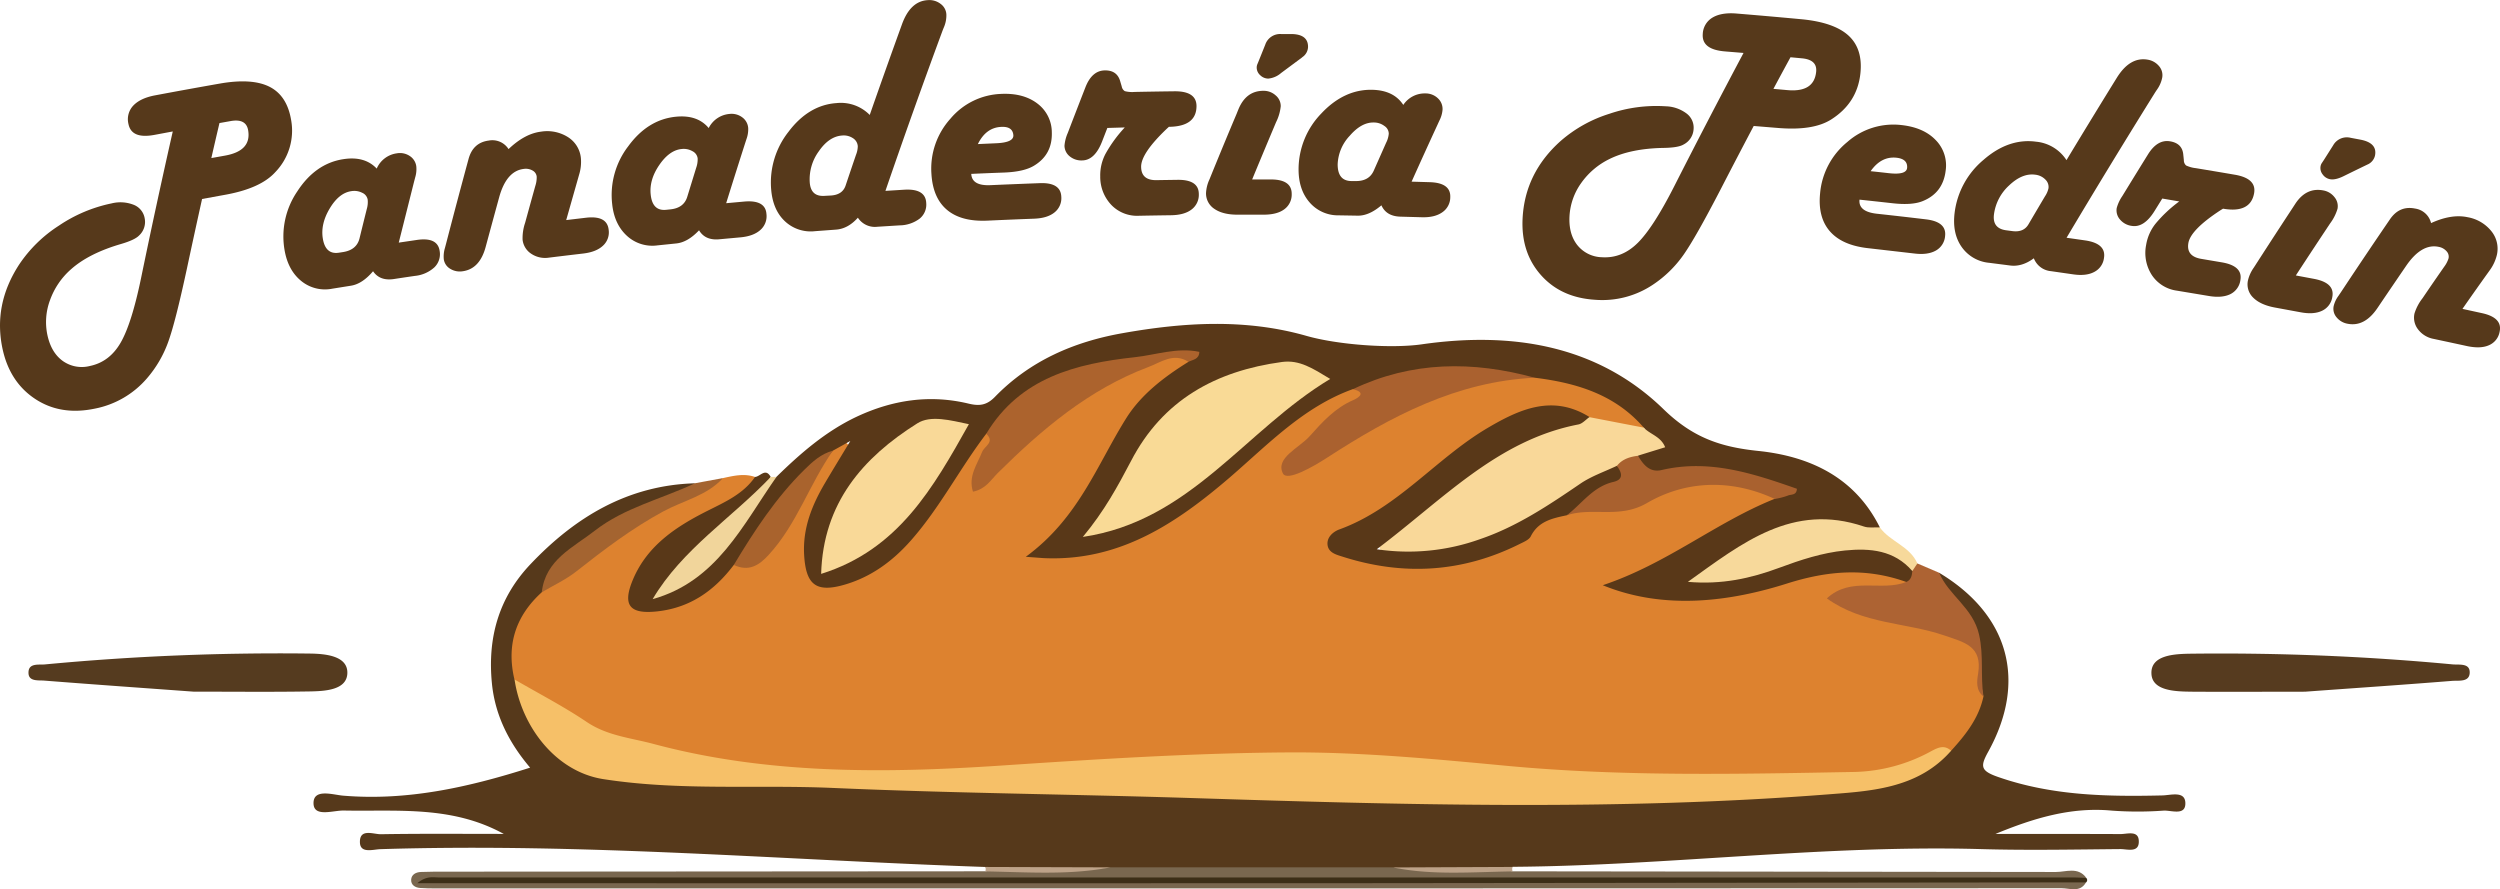 <svg id="Layer_1" data-name="Layer 1" xmlns="http://www.w3.org/2000/svg" viewBox="0 0 934.91 332.59"><defs><style>.cls-1{fill:#dd822f;}.cls-2{fill:#56391b;}.cls-3{fill:#593818;}.cls-4{fill:#79674f;}.cls-5{fill:#553b1f;}.cls-6{fill:#563b1f;}.cls-7{fill:#3c2e17;}.cls-8{fill:#f7d99b;}.cls-9{fill:#ad6333;}.cls-10{fill:#a46430;}.cls-11{fill:#f1d59b;}.cls-12{fill:#bea389;}.cls-13{fill:#bda288;}.cls-14{fill:#f6c068;}.cls-15{fill:#f9d899;}.cls-16{fill:#aa612f;}.cls-17{fill:#ac632d;}.cls-18{fill:#a9612f;}.cls-19{fill:#a9632d;}.cls-20{fill:#f9da96;}.cls-21{fill:#f9d998;}</style></defs><title>logo</title><path class="cls-1" d="M466.54,476.68c4-.87,7.94-1.83,12-.42,1.6,5.54-3.36,6.7-6.26,8.93-7.54,5.79-16.93,8.6-24.15,15-4.86,4.34-9.68,8.65-11.95,14.93-2.53,7-.37,9.08,6.9,8.25,11.34-1.29,18.6-9.07,26.67-15.68,10.89.15,16.33-7.51,20.14-15.72,4.59-9.87,10.86-18.46,17-27.26,2-1.46,4.28-2.83,6.35-.64,1.61,1.68.43,3.87-.37,5.71-1.78,4.06-4.27,7.73-6.52,11.54a41.55,41.55,0,0,0-6.15,24.33c.53,8.25,3,10.24,11.1,7.83,9.35-2.78,17-8.37,23.48-15.6,7.77-8.65,13.55-18.7,20.15-28.17,2.69-3.85,4.69-8.39,9.45-10.38,4.29.14,3.88,2.95,3.08,5.72-.94,3.23-3.19,6-3.24,10,10.86-10.84,23-20.06,35.09-29.29,9.1-6.93,19.6-10.77,30-14.76,3.69-1.42,9.2-4.86,12.08,2.1a4.55,4.55,0,0,1-1.28,2.72c-17,12.47-27.3,30-36.44,48.4-3.82,7.7-9.91,13.77-16.43,19.46,24.65-.19,43.09-8.09,65.24-27.86a399.5,399.5,0,0,1,34.06-27.65c4.71-3.36,9.49-6.72,15.66-6.77,8,2.88,3.79,6.36.08,8.94-8.08,5.62-14.68,12.65-20.9,20.23a83.55,83.55,0,0,0,22.55-11.52C724,445,746.5,438.33,770.72,436.45c12.16.28,22.91,5,33.12,10.94,3.94,2.3,8.32,4.91,7.17,10.85-7.26,3.61-13.81-.12-20.56-1.92-11.9-6.12-23.19-3.42-34.1,2.65-8.37,4.65-15.83,10.67-23.12,16.83-9.13,7.72-18.1,15.57-29.62,19.72-2.39.86-5.62,2-5.12,5.44.4,2.68,3.32,3.38,5.58,3.83,22.95,4.57,45.23,4.76,64.68-11a29.58,29.58,0,0,1,13.89-6c15.06,0,28.76-5.27,42.91-9.63,11.66-3.6,24.5-3.38,35,5.57-.68,4-4.08,5.19-7.11,6.65-16.26,7.83-30.56,19.23-47.68,25.9,9.72,1.91,19,4.37,29,2.54,13.69-2.5,27.36-4.41,40.76-8.84,11.38-3.77,23.59-3.25,34,4.9,0,5.34-4.16,4.5-7.25,4.64a113.08,113.08,0,0,0-17.13,1.79c5,3.32,9.23,5.14,13.92,5.34,10.71.44,20.05,5.9,30.33,8,6,1.21,9.09,5.56,9.25,11.78a60.21,60.21,0,0,0,1.1,12.12c-1.47,9.92-5.21,18.24-15.51,21.93-21.37,9.92-44.06,10.14-67.05,10.27-43.4.24-86.59-2.25-129.83-5.74-51.09-4.11-102.21-2.27-153.28,2.49-26.51,2.46-53.22,1.56-79.83.19-17.41-.9-34.42-4.43-51.58-7.33-20.82-3.51-37.23-14.43-53.76-25.92-7.53-11.09-4.66-25,7.39-36.06,17.16-10.14,31.39-24.6,49.7-33.21C452.74,481.92,460,480.2,466.54,476.68Z" transform="translate(-196.18 -297.89)"/><path class="cls-2" d="M925.83,578.64c5.41-5.94,10.36-12.16,12.09-20.3-2.19-8.56.36-17.91-5.38-26.07-2.3-3.26-4.76-6.4-7.11-9.63s-6.12-5.73-4.07-10.55c26.1,15.67,33,40.51,18.3,67-3,5.44-2.81,7.07,3.74,9.36,20.08,7,40.64,7.39,61.45,6.9,3.07-.07,8.35-1.76,8.57,2.68.25,5.06-5.14,2.87-8.08,3a133.06,133.06,0,0,1-19.46,0c-15.29-1.44-29.39,2.91-43.44,8.71,15.59,0,31.17,0,46.76.06,2.47,0,6.54-1.42,6.8,2.34.35,4.89-4.26,3.26-6.88,3.28-17.43.16-34.86.51-52.27,0-58.49-1.64-116.61,6.19-175,6.63-5.42,4.22-11.79,2.54-17.79,2.7-9.2.24-18.41.06-27.61.09q-52.11-.06-104.21,0c-12.05,0-24.1,0-36.15,0-4,0-8.1.18-11.43-2.73-75.4-2.61-150.68-9.05-226.23-6.66-2.7.08-7.52,1.72-7.65-2.51-.16-5.44,5.12-3,7.94-3.08,15-.26,30-.12,45.84-.12-19.42-10.68-39.77-8.34-59.79-8.74-4-.08-11.25,2.63-11.34-2.66-.11-5.7,7.25-3.23,11-2.91,23.83,2,46.58-3,70-10.47-7.54-8.88-13-19.05-14.26-31.24-1.75-17.18,2.44-32.25,14.41-44.86,16.74-17.64,36.39-29.49,61.47-30.24-4.06,7.07-12.09,7.46-18.42,10.46-15.29,7.25-29.13,16.06-38.86,30.31-9.76,8.87-13.27,19.7-10.2,32.6,2.61,3.59,5.29,7.22,7,11.28C402.24,579,414.9,585.49,431,587a57.14,57.14,0,0,0,7.15.5c35.85-1,71.63,1.85,107.45,2.51,55.24,1,110.55,1.87,165.72,4.39,59.84,2.74,119.32-.28,178.89-4.14C903.16,589.42,914.4,583.9,925.83,578.64Z" transform="translate(-196.18 -297.89)"/><path class="cls-3" d="M909.05,515.52c-15-5.35-29.14-4.31-44.67.61-20.52,6.49-45.39,10.21-68.83.61,24.12-8.06,42.41-23.57,64.34-32.32,3.73-3.49.54-4.18-2.06-4.77-12.12-2.78-24.21-5.8-36.83-3.84-5.7.89-10.92.49-12.93-6.32,1.65-3.72,6.19-6.74,2.82-11.68-10.76-12.44-25.24-16.75-40.82-18.67-16.45-1.37-32.89-1.34-49.23,1.26-6.24,1-12.4,2.52-18.72,3-18.45,6.64-31.71,20.67-46,33C636,493.68,614.9,507.74,587,506.63c-1.21-.05-2.42-.17-7.22-.52,19.74-14.41,26.65-34.4,37.55-51.79,5.61-8.95,14.24-15.49,23.29-21.12.31-5.1-3.48-3.16-5.34-2.57-9,2.86-18.47,3.83-27.66,5.89-13,2.93-25.51,6.87-34.32,17.94A17.32,17.32,0,0,1,565,460.1c-9.86,12.95-17.31,27.59-28.15,39.88-6.92,7.86-15.07,13.79-25.08,16.63-10.53,3-14.23-.19-14.87-11.17-.58-10,2.92-18.64,7.82-26.95,2.66-4.52,5.41-9,9.44-15.68l-6.49,3.61c-9.93,10.66-20.7,20.63-27.84,33.59a21.48,21.48,0,0,1-9.24,9.15c-7.23,9.57-16.26,16-28.59,17.36-10.38,1.14-13.23-2.23-9.05-12.06,5.37-12.62,16.12-19.66,27.78-25.53,6.6-3.32,13.39-6.3,17.8-12.67,2-.16,3.91-3.56,5.87,0-4.93,8.71-11.91,15.52-19.65,21.74a115.85,115.85,0,0,0-19,19.62c7.72-3.67,14.4-8.51,19.5-15.45,6.63-9,12.86-18.42,21.33-26,9-8.8,18.43-17,30-22.46,13.45-6.29,27.34-8.36,41.78-4.89,4.13,1,6.84.62,9.91-2.54,13.06-13.43,29.37-20.54,47.62-23.78,23-4.1,46.06-5.51,68.87,1,11.59,3.31,31.51,4.82,43.14,3.15,33.57-4.82,65.6.19,90.38,24.27,11,10.69,21.42,14.16,35.48,15.61,19.18,2,36.06,9.81,45.38,28.53-1,4-4.38,2.85-6.57,2.3-19.78-4.95-36.91.44-52.42,12.79a13.35,13.35,0,0,1-5,2.48,97.06,97.06,0,0,0,15.48-2.34c5.27-1.35,10.43-3.07,15.59-4.8,8.08-2.7,16.32-5.15,24.85-5.19,8.77-.05,17,1.95,21.3,11C912.47,513.7,912.24,515.81,909.05,515.52Z" transform="translate(-196.18 -297.89)"/><path class="cls-4" d="M611.48,622.25l105.63,0c14.87,2,29.89-.84,44.75,1.48q101.6.07,203.19.25c3.75,0,8.18-2,11.28,2.12-2.92,1.46-6.05.82-9.08.82q-303.32,0-606.63,0c-2.72,0-5.47.32-7.53-.26,3.42.75,7.53.29,11.6.29q299.73,0,599.46.07c4.05,0,8.2-.85,12.15.81-2.26,4-6.12,2.21-9.22,2.22q-303.83.13-607.67.07c-2.05,0-4.1,0-6.14-.16-1.87-.13-3.43-1.15-3.33-3.09s1.78-2.81,3.61-2.89c3.07-.13,6.15-.11,9.22-.12l201.87-.14C580.2,621.44,595.92,624.27,611.48,622.25Z" transform="translate(-196.18 -297.89)"/><path class="cls-5" d="M268.52,556.54c-18.37-1.34-37.09-2.66-55.81-4.13-2.2-.17-5.71.37-5.87-2.69-.21-4,3.71-3.15,6.12-3.36a931.77,931.77,0,0,1,99.25-4.06c5.75.09,14,.86,13.87,7.27s-8.39,6.79-14.13,6.89C297.61,556.71,283.26,556.54,268.52,556.54Z" transform="translate(-196.18 -297.89)"/><path class="cls-6" d="M1058.2,556.56c-14.23,0-28.22.1-42.21,0-6.13-.06-15-.22-15.25-6.74-.32-7,8.65-7.38,14.56-7.47a926.22,926.22,0,0,1,98.11,4c2.45.22,6.51-.58,6.35,3.17-.15,3.58-4.2,2.78-6.69,3C1094.72,554,1076.35,555.23,1058.2,556.56Z" transform="translate(-196.18 -297.89)"/><path class="cls-7" d="M976.3,627.87q-136.29.15-272.57.3-169.59.06-339.18,0H352.26c3.41-2.86,5.91-2.14,8.21-2.14q305.37,0,610.74,0c1.7,0,3.41.1,5.12.15A1.11,1.11,0,0,1,976.3,627.87Z" transform="translate(-196.18 -297.89)"/><path class="cls-8" d="M911.32,511.43c-6.79-7.82-15.78-8.61-25.18-7.68-8.52.85-16.62,3.52-24.6,6.48-10.63,3.95-21.49,6.37-34.16,5.25,20.3-14.51,39.14-29.74,65.87-20.68,1.8.61,3.93.23,5.91.32,3.86,5.35,11.24,7,14.05,13.47C914.61,510.89,913.12,511.27,911.32,511.43Z" transform="translate(-196.18 -297.89)"/><path class="cls-9" d="M911.32,511.43l1.89-2.83,8.15,3.49c3.58,8.5,12.62,13,14.92,23.13,1.79,7.91.48,15.49,1.64,23.12-2.88-2.3-2.48-5.63-2-8.52,1.65-10.31-5-11.68-12.78-14.34-14.25-4.87-30.3-4.09-43.78-13.81,9-8.38,20.41-2.42,29.71-6.15C910.88,514.75,911.18,513.14,911.32,511.43Z" transform="translate(-196.18 -297.89)"/><path class="cls-10" d="M398.79,519.38c1.32-12.18,11.75-16.73,19.78-23,11.1-8.67,25-11.85,37.5-17.77l10.47-1.93c-6,6.6-14.85,8.4-22.3,12.45-11.75,6.36-22.18,14.29-32.58,22.48C407.76,514.68,403.11,516.82,398.79,519.38Z" transform="translate(-196.18 -297.89)"/><path class="cls-11" d="M486.56,476.21c-12.65,18-22.26,39-46.32,45.74,11.07-18.7,29.58-30.33,44.16-45.69Z" transform="translate(-196.18 -297.89)"/><path class="cls-12" d="M611.48,622.25c-15.53,3-31.2,1.77-46.84,1.51a2.32,2.32,0,0,0,0-1.66Z" transform="translate(-196.18 -297.89)"/><path class="cls-13" d="M761.86,623.76c-14.94.2-29.92,1.56-44.75-1.48l44.73-.19A2.29,2.29,0,0,0,761.86,623.76Z" transform="translate(-196.18 -297.89)"/><path class="cls-14" d="M925.83,578.64c-11.93,13.65-28.65,15-44.78,16.22-80.08,6.31-160.24,4-240.39,1.43-44.34-1.4-88.71-1.78-133-3.74-28.59-1.26-57.29,1.15-85.81-3.29-18-2.79-30.71-19.88-33.25-37.28,9,5.25,18.35,10.07,27,15.9,7.69,5.18,16.42,5.93,24.91,8.2,42.43,11.38,85.93,11,128.9,8.18,36.24-2.42,72.5-4.76,108.73-5,27.39-.15,54.87,2.52,82.28,5.09,43.13,4,86.5,3,129.76,2.21a62.5,62.5,0,0,0,28.29-7.8C921.1,577.36,923.31,576.38,925.83,578.64Z" transform="translate(-196.18 -297.89)"/><path class="cls-15" d="M810.89,457.81c2.37,2.55,6.41,3.27,8,7.34l-10.18,3.14c-2,3.13-5.37,4.45-8.31,6.36-12.06,6.2-23.22,13.91-34.79,20.92-14.13,8.58-29.93,10.5-45.89,11.76a7.26,7.26,0,0,1-7-3.35c-1.62-2.56-.43-4.84,1.41-6.34,22.57-18.37,43.48-39.62,74.42-43.75a13.87,13.87,0,0,1,2,0Z" transform="translate(-196.18 -297.89)"/><path class="cls-3" d="M790.6,453.85c-1.38.95-2.65,2.48-4.16,2.77-30.38,5.86-50.64,28.08-75.4,46.67a79.5,79.5,0,0,0,38.71-3.81c13.67-4.66,25.56-12.62,37.4-20.7,4.15-2.84,9.1-4.5,13.69-6.7,6.5,3.17,3,6.14-.51,8.35a151.91,151.91,0,0,1-18.21,10.15c-5.36,1.13-10.65,2.2-13.49,7.89-.66,1.31-2.63,2.09-4.14,2.85-21.41,10.7-43.52,12-66.22,4.75-2.22-.71-5-1.38-5.57-4-.64-3.18,2.06-5.37,4.39-6.21,21.76-7.91,36.1-26.54,55.39-37.92C764.43,450.9,776.83,445.26,790.6,453.85Z" transform="translate(-196.18 -297.89)"/><path class="cls-16" d="M702.12,443.43c22.08-10.52,44.81-10.64,68-4.28-29.15,1.38-53.79,14.43-77.56,29.84-5.3,3.44-15,9-16.59,6-3-5.85,6-9.52,10-14,4.69-5.28,9.54-10.61,16.36-13.52C704.74,446.39,706.94,444.57,702.12,443.43Z" transform="translate(-196.18 -297.89)"/><path class="cls-17" d="M565,460.1c12.61-21,33.62-26.24,55.57-28.63,7.91-.86,15.84-3.75,24.12-2-.09,2.86-2.43,2.91-4.1,3.71-5.58-3.55-10.26.22-15.05,2-22.13,8.34-39.69,23.22-56.21,39.58-2.56,2.54-4.51,6.05-9.3,7-1.84-5.8,1.59-10.2,3.44-14.9C564.33,464.71,568.35,463.23,565,460.1Z" transform="translate(-196.18 -297.89)"/><path class="cls-18" d="M782.12,490.58c5.65-4.34,9.78-10.7,17.38-12.46,4-.92,3.21-3.5,1.34-6,2-2.55,4.85-3.41,7.9-3.79,2,3.37,4.4,6.37,8.81,5.34,17.77-4.16,34.11,1.21,50.6,7-.1,2.6-2.27,2-3.42,2.57a27.49,27.49,0,0,1-4.84,1.25c-16.22-7.52-33.19-7-47.84,1.54C801.75,492,791.74,487.43,782.12,490.58Z" transform="translate(-196.18 -297.89)"/><path class="cls-19" d="M470.59,509.16c7.62-12.68,15.67-25,26.3-35.52,3.17-3.13,6.35-6.05,10.77-7.22-8.78,12.48-13.45,27.47-24,38.94C479.94,509.47,476.08,511.73,470.59,509.16Z" transform="translate(-196.18 -297.89)"/><path class="cls-20" d="M601.12,498.68c8.07-9.7,13.09-19,18-28.35,11.88-22.89,31.72-33.7,56.45-37.07,6.6-.9,11.55,2.41,18.06,6.34C661.76,458.74,641.39,492.76,601.12,498.68Z" transform="translate(-196.18 -297.89)"/><path class="cls-21" d="M503.26,512.5C504,486,518.87,469,539.2,456.22c5-3.19,12.41-1.14,19.31.3C545.14,480.36,532.13,503.47,503.26,512.5Z" transform="translate(-196.18 -297.89)"/><path class="cls-2" d="M271.75,372.3q-2.92,13.15-5.73,26.31c-2.81,13-5.09,22.07-6.94,27.16a43,43,0,0,1-8,13.67,34.33,34.33,0,0,1-19.48,11.27c-8.36,1.74-15.68.61-22-3.46S199.07,437,197.21,428.71c-2.48-11.11-.48-21.76,6.16-31.93a50.88,50.88,0,0,1,14.85-14.52,54.86,54.86,0,0,1,19.7-8.31,13.59,13.59,0,0,1,8.31.55,6.6,6.6,0,0,1,4.05,5,6.89,6.89,0,0,1-2.08,6.45c-1.07,1.12-3.32,2.17-6.75,3.18-8,2.33-14.24,5.49-18.67,9.42a27.86,27.86,0,0,0-7.88,11.54,23.42,23.42,0,0,0-1,13.05q1.41,6.58,5.72,9.71a12.23,12.23,0,0,0,10.16,1.91q7.37-1.53,11.52-8.73c2.77-4.8,5.29-12.84,7.63-24.12q5.65-27.43,11.86-54.86L254,348.32c-5.79,1.09-9-.25-9.78-4.05A7.44,7.44,0,0,1,246,337.4c1.76-1.87,4.5-3.17,8.21-3.86q12.06-2.27,24.14-4.39c8.11-1.43,14.36-1,18.7,1.23s7,6.38,8,12.39a22.3,22.3,0,0,1-5.9,19.47c-3.71,4.11-10,6.93-18.93,8.52ZM275.21,357l5.08-.91c6.67-1.18,9.57-4.33,8.68-9.51-.51-2.94-2.68-4.09-6.5-3.42l-4.22.75Q276.72,350.41,275.21,357Z" transform="translate(-196.18 -297.89)"/><path class="cls-2" d="M345.3,388.62l6.78-1q7.77-1.14,8.52,4.15a6.86,6.86,0,0,1-2,6.12,12.66,12.66,0,0,1-7.29,3.18q-3.93.57-7.84,1.17-5.26.79-7.78-2.92-4,4.73-8.25,5.41l-7,1.12a14,14,0,0,1-11.63-2.9q-4.92-4-6.22-11.57a29.89,29.89,0,0,1,4.75-21.89c4.49-6.95,10.25-11,17.22-12.07,5.33-.84,9.51.34,12.5,3.52a9.59,9.59,0,0,1,7.51-5.71,6.6,6.6,0,0,1,4.85,1,5.44,5.44,0,0,1,2.44,3.87,10.72,10.72,0,0,1-.42,4.16l-.45,1.72Q348.15,377.29,345.3,388.62ZM323,392.38l1.54-.24q5-.81,6.08-5.07,1.35-5.52,2.72-11a9.16,9.16,0,0,0,.34-3.54,3.47,3.47,0,0,0-2.08-2.56,6.57,6.57,0,0,0-4.13-.58q-4.55.7-8,6.48t-2.57,11.21Q317.9,393.22,323,392.38Z" transform="translate(-196.18 -297.89)"/><path class="cls-2" d="M407.92,380.19l7.42-.88q7.85-.9,8.45,4.46a6.73,6.73,0,0,1-2.12,6c-1.69,1.58-4.15,2.55-7.39,2.93q-6.42.75-12.83,1.54a9.3,9.3,0,0,1-6.57-1.43,7.19,7.19,0,0,1-3.27-5.26,17.9,17.9,0,0,1,.95-6.35q1.89-6.9,3.81-13.79a10.43,10.43,0,0,0,.52-3.42,2.92,2.92,0,0,0-1.52-2.31,5.12,5.12,0,0,0-3.4-.61c-4.28.54-7.34,4.09-9.13,10.64q-2.52,9.18-5,18.37c-1.47,5.58-4.33,8.65-8.62,9.25a6.81,6.81,0,0,1-4.69-.93,4.93,4.93,0,0,1-2.39-3.58,10.91,10.91,0,0,1,.42-4.16L363,389q4.1-15.81,8.39-31.61c1.1-4.1,3.62-6.42,7.55-6.93a7.17,7.17,0,0,1,7.42,3.19q6.06-5.79,12.16-6.53a14.54,14.54,0,0,1,10.11,2.08,10.43,10.43,0,0,1,4.78,7.8,16.14,16.14,0,0,1-.67,6.23Q410.33,371.7,407.92,380.19Z" transform="translate(-196.18 -297.89)"/><path class="cls-2" d="M467.74,373.88l6.81-.62c5.2-.45,8,1.1,8.25,4.64a6.83,6.83,0,0,1-2.28,6c-1.73,1.55-4.22,2.46-7.46,2.75l-7.88.72q-5.28.5-7.58-3.36c-2.83,3-5.66,4.63-8.53,4.92l-7,.72a14,14,0,0,1-11.43-3.56c-3.12-2.85-5-6.81-5.53-11.91a29.93,29.93,0,0,1,6-21.58c4.87-6.68,10.84-10.37,17.84-11.06q8.06-.8,12.26,4.24A9.6,9.6,0,0,1,469,340.5a6.64,6.64,0,0,1,4.77,1.28,5.42,5.42,0,0,1,2.21,4,10.66,10.66,0,0,1-.65,4.13c-.18.57-.37,1.13-.55,1.69Q471.21,362.73,467.74,373.88Zm-22.44,2.47,1.55-.16q5.07-.51,6.34-4.71,1.67-5.43,3.34-10.85a9.4,9.4,0,0,0,.55-3.52,3.51,3.51,0,0,0-1.93-2.67,6.58,6.58,0,0,0-4.09-.82q-4.56.45-8.35,6t-3.19,11.05Q440.17,376.88,445.3,376.35Z" transform="translate(-196.18 -297.89)"/><path class="cls-2" d="M527.3,369.27l7.07-.44c5.25-.31,8,1.34,8.18,4.92a6.75,6.75,0,0,1-2.45,5.9,12.72,12.72,0,0,1-7.53,2.52l-8.32.52A7.56,7.56,0,0,1,517,379.3q-3.69,4.13-8.18,4.46l-7.82.58a14.07,14.07,0,0,1-11.31-3.73c-3-2.83-4.7-6.78-5.12-11.85a30.63,30.63,0,0,1,6.5-21.61c5-6.64,11-10.21,17.86-10.7a15.14,15.14,0,0,1,12.5,4.43q5.93-17,12.07-33.94,3.15-8.67,9.69-9a6.91,6.91,0,0,1,4.77,1.42,5.18,5.18,0,0,1,2.13,4,11.44,11.44,0,0,1-.74,4.28c-.23.56-.46,1.12-.68,1.68Q537.62,339.2,527.3,369.27Zm-22.68,1.86L507,371q4.27-.31,5.41-3.73,1.93-5.76,3.89-11.5a8.92,8.92,0,0,0,.66-3.2,3.84,3.84,0,0,0-1.8-3,6.22,6.22,0,0,0-4.07-1c-3.25.23-6.17,2.2-8.72,5.92A17.76,17.76,0,0,0,499,366.15Q499.42,371.52,504.62,371.13Z" transform="translate(-196.18 -297.89)"/><path class="cls-2" d="M559.4,362.92q.23,4.54,7.23,4.21,9.23-.4,18.44-.75c5.22-.19,7.88,1.53,8,5.12a6.77,6.77,0,0,1-2.56,5.84c-1.79,1.44-4.32,2.21-7.61,2.33q-8.73.33-17.46.73-9.75.45-15.08-4t-5.86-13.51a27.84,27.84,0,0,1,7.08-20.58A26,26,0,0,1,570.72,333c5.5-.24,10,1,13.42,3.62a13.47,13.47,0,0,1,5.38,10.75q.27,8.18-6.44,12.35-3.72,2.38-11.24,2.69Q565.62,362.63,559.4,362.92Zm2.47-11.15,6.88-.31q6.69-.29,6.38-3.12-.32-3.19-4.45-3C566.83,345.48,563.89,347.64,561.87,351.77Z" transform="translate(-196.18 -297.89)"/><path class="cls-2" d="M610.29,345.74c-.67,1.71-1.33,3.43-2,5.14q-2.7,6.86-7.31,7a6.83,6.83,0,0,1-4.72-1.49,5.17,5.17,0,0,1-2-4,14.71,14.71,0,0,1,1.22-4.76q3.28-8.55,6.61-17.1,2.42-6.19,7.17-6.31c3.12-.08,5.07,1.3,5.85,4.11.18.62.37,1.24.55,1.86a2.59,2.59,0,0,0,1.17,1.79,11.24,11.24,0,0,0,3.73.29q7.38-.15,14.76-.24c5.51-.07,8.28,1.77,8.31,5.48,0,5.13-3.4,7.72-10.33,7.81l-.68.62c-6.56,6.23-9.76,11-9.7,14.39s2,5,5.81,4.93c2.6-.05,5.21-.08,7.82-.12,5.26-.06,7.91,1.7,7.94,5.25a6.86,6.86,0,0,1-2.7,5.84c-1.82,1.39-4.37,2.1-7.67,2.15q-6,.08-12.09.2a13.34,13.34,0,0,1-10.2-4,15.22,15.22,0,0,1-4.2-10.74,17.23,17.23,0,0,1,1.9-8.29,50,50,0,0,1,7.28-10Z" transform="translate(-196.18 -297.89)"/><path class="cls-2" d="M664.44,365h7q7.83,0,7.79,5.44a6.79,6.79,0,0,1-2.79,5.73c-1.85,1.36-4.41,2-7.7,2h-9.82q-5.43,0-8.56-2.14a6.89,6.89,0,0,1-3.17-5.92,13.64,13.64,0,0,1,1.27-5.09q5-12.33,10.2-24.64c.22-.56.45-1.13.68-1.69,1.92-4.57,5-6.85,9.33-6.84a6.63,6.63,0,0,1,4.56,1.71,5.21,5.21,0,0,1,1.9,4.07,17.3,17.3,0,0,1-1.73,5.92Q668.89,354.24,664.44,365Zm18.68-45.64-7.84,5.82a8.49,8.49,0,0,1-4.81,2.1,4.29,4.29,0,0,1-3-1.25,3.83,3.83,0,0,1-1.33-2.88,3.24,3.24,0,0,1,.26-1.27c.17-.4.34-.81.5-1.21l2.43-6.05a5.86,5.86,0,0,1,5.93-4l3.7,0c4.29,0,6.42,1.65,6.38,4.84A4.77,4.77,0,0,1,683.12,319.32Z" transform="translate(-196.18 -297.89)"/><path class="cls-2" d="M724.07,365.82l6.83.2q7.83.25,7.63,5.59a6.82,6.82,0,0,1-3,5.68q-2.85,2-7.72,1.84l-7.9-.22c-3.54-.09-5.91-1.5-7.13-4.24q-4.72,4-9,3.87l-7-.12a14,14,0,0,1-10.91-4.9q-4.12-4.78-4.07-12.48a30,30,0,0,1,8.51-20.72c5.62-6,12-9,19-8.85,5.38.11,9.27,2,11.65,5.66a9.6,9.6,0,0,1,8.38-4.3,6.57,6.57,0,0,1,4.58,1.84,5.42,5.42,0,0,1,1.72,4.24,10.77,10.77,0,0,1-1.14,4c-.25.53-.49,1.07-.74,1.61Q728.85,355.16,724.07,365.82Zm-22.55-.22,1.55,0c3.4.06,5.68-1.24,6.86-3.92q2.3-5.19,4.6-10.38a9.11,9.11,0,0,0,1-3.43A3.48,3.48,0,0,0,713.9,345a6.51,6.51,0,0,0-4-1.3c-3.05-.07-6.06,1.59-9,5a16.39,16.39,0,0,0-4.48,10.59C696.4,363.44,698.08,365.54,701.52,365.6Z" transform="translate(-196.18 -297.89)"/><path class="cls-2" d="M852,345q-6.29,11.91-12.45,23.86c-6.13,11.81-10.71,19.94-13.82,24.36a43.08,43.08,0,0,1-11.31,11.06A34,34,0,0,1,792.74,410c-8.48-.52-15.2-3.55-20.22-9.15s-7.35-12.63-6.95-21.14c.54-11.37,5.27-21.12,14.32-29.17A50.7,50.7,0,0,1,798,340.45a54.5,54.5,0,0,1,21.1-2.81,13.53,13.53,0,0,1,7.84,2.73,6.62,6.62,0,0,1,2.58,5.87,6.89,6.89,0,0,1-3.71,5.67c-1.31.8-3.75,1.22-7.32,1.29-8.3.13-15.11,1.53-20.41,4.15a27.89,27.89,0,0,0-10.6,9,23.5,23.5,0,0,0-4.36,12.34q-.37,6.7,2.93,10.87a12.15,12.15,0,0,0,9.24,4.53c5,.31,9.43-1.48,13.36-5.38s8.47-11,13.68-21.25q12.69-25,25.87-49.77l-6.92-.57c-5.85-.47-8.62-2.62-8.33-6.49a7.46,7.46,0,0,1,3.59-6.13q3.29-2,8.91-1.56,12.18,1,24.36,2.14c8.18.77,14.08,2.83,17.67,6.14s5.06,8,4.43,14.06c-.77,7.39-4.4,13.11-10.82,17.22-4.66,3-11.46,4-20.45,3.21Zm7.38-13.88,5.12.46c6.73.63,10.35-1.65,10.86-6.88.29-3-1.5-4.65-5.35-5l-4.25-.4Q862.55,325.19,859.38,331.11Z" transform="translate(-196.18 -297.89)"/><path class="cls-2" d="M891.57,372.55q-.48,4.51,6.51,5.27,9.18,1,18.36,2.1c5.19.61,7.57,2.72,7.13,6.28a6.79,6.79,0,0,1-3.43,5.38q-3,1.71-7.9,1.13-8.68-1-17.38-2c-6.48-.71-11.24-2.78-14.31-6.26s-4.32-8.23-3.72-14.26A27.89,27.89,0,0,1,887,351a26.07,26.07,0,0,1,20.38-6.33q8.24.93,12.73,5.65a13.47,13.47,0,0,1,3.67,11.44q-1,8.13-8.28,11.21c-2.69,1.19-6.54,1.49-11.53.93Q897.78,373.21,891.57,372.55Zm4.16-10.64q3.43.36,6.85.75c4.44.49,6.71-.2,6.8-2.1q.18-3.21-3.94-3.68Q899.7,356.24,895.73,361.91Z" transform="translate(-196.18 -297.89)"/><path class="cls-2" d="M969,386.8l7,1c5.22.77,7.55,2.95,7,6.5a6.76,6.76,0,0,1-3.62,5.27c-2,1.09-4.67,1.39-7.9.92l-8.27-1.19a7.57,7.57,0,0,1-6.45-4.82q-4.47,3.3-8.93,2.69l-7.79-1a14.1,14.1,0,0,1-10.32-6q-3.51-5.07-2.59-12.65a30.67,30.67,0,0,1,10.79-19.83c6.26-5.47,12.85-7.74,19.7-6.81a15.19,15.19,0,0,1,11.35,6.9q9.3-15.42,18.79-30.75c3.24-5.23,7-7.52,11.36-6.86a7,7,0,0,1,4.39,2.36,5.2,5.2,0,0,1,1.27,4.34,11.53,11.53,0,0,1-1.6,4c-.34.5-.68,1-1,1.49Q985.25,359.51,969,386.8ZM946.35,384l2.34.31c2.84.38,4.86-.46,6.07-2.54q3.07-5.24,6.17-10.46a8.83,8.83,0,0,0,1.31-3,3.82,3.82,0,0,0-1.17-3.28,6.2,6.2,0,0,0-3.78-1.81q-4.86-.66-9.76,4A17.76,17.76,0,0,0,941.86,378C941.4,381.52,942.9,383.52,946.35,384Z" transform="translate(-196.18 -297.89)"/><path class="cls-2" d="M1004.79,372.14l-2.91,4.69q-3.9,6.26-8.47,5.54A6.89,6.89,0,0,1,989,380a5.19,5.19,0,0,1-1.25-4.29,14.72,14.72,0,0,1,2.08-4.47q4.78-7.81,9.62-15.61c2.33-3.76,5.08-5.4,8.21-4.9s4.78,2.2,5,5.1c.07.65.14,1.29.2,1.94a2.62,2.62,0,0,0,.84,2,11.31,11.31,0,0,0,3.62,1c4.87.81,9.74,1.62,14.61,2.46,5.45.93,7.85,3.24,7.21,6.9-.89,5-4.76,7-11.62,5.8l-.79.48c-7.6,4.93-11.63,9.08-12.18,12.39s1.07,5.27,4.84,5.9l7.74,1.31q7.8,1.35,6.88,6.61a6.86,6.86,0,0,1-3.72,5.25c-2,1-4.7,1.27-8,.72q-6-1-12-2a13.35,13.35,0,0,1-9.34-5.75,15.22,15.22,0,0,1-2.2-11.32,17.26,17.26,0,0,1,3.39-7.81,49.7,49.7,0,0,1,9-8.49Z" transform="translate(-196.18 -297.89)"/><path class="cls-2" d="M1054.74,400.9l6.93,1.3c5.15,1,7.39,3.24,6.71,6.76a6.79,6.79,0,0,1-3.8,5.13c-2.07,1-4.73,1.2-8,.59l-9.7-1.79q-5.36-1-8.06-3.67a6.88,6.88,0,0,1-2-6.4A13.68,13.68,0,0,1,1039,398q7.21-11.21,14.54-22.36l1-1.54q4.08-6.21,10.45-5a6.76,6.76,0,0,1,4.2,2.52,5.23,5.23,0,0,1,1.14,4.34,17.53,17.53,0,0,1-2.79,5.51Q1061.08,391.18,1054.74,400.9Zm26.74-41.46q-4.41,2.13-8.8,4.29-3.15,1.56-5.14,1.18a4.32,4.32,0,0,1-2.76-1.78,3.83,3.83,0,0,1-.79-3.07,3.16,3.16,0,0,1,.48-1.2l.73-1.1,3.49-5.51a5.87,5.87,0,0,1,6.58-2.82l3.65.69q6.35,1.23,5.43,5.93A4.82,4.82,0,0,1,1081.48,359.44Z" transform="translate(-196.18 -297.89)"/><path class="cls-2" d="M1117.05,413.4l7.32,1.6c5.17,1.13,7.36,3.47,6.57,7a6.74,6.74,0,0,1-4,5c-2.12.94-4.78,1-8,.35q-6.35-1.38-12.68-2.73a9.38,9.38,0,0,1-5.77-3.5,7.15,7.15,0,0,1-1.38-6,17.9,17.9,0,0,1,3-5.69q4-5.91,8.11-11.79a10.59,10.59,0,0,0,1.61-3.06,2.93,2.93,0,0,0-.69-2.69,5.15,5.15,0,0,0-3-1.69q-6.36-1.32-12.13,7.08-5.38,7.86-10.71,15.75-4.82,7.18-11.19,5.93a6.82,6.82,0,0,1-4.14-2.41,4.9,4.9,0,0,1-1.09-4.16,10.56,10.56,0,0,1,1.75-3.8l1-1.47q9-13.6,18.26-27.15,3.57-5.27,9.42-4.09a7.19,7.19,0,0,1,6,5.44q7.63-3.5,13.68-2.2a14.6,14.6,0,0,1,8.91,5.27,10.39,10.39,0,0,1,2,8.93,16.12,16.12,0,0,1-2.67,5.68Q1122.09,406.16,1117.05,413.4Z" transform="translate(-196.18 -297.89)"/></svg>
